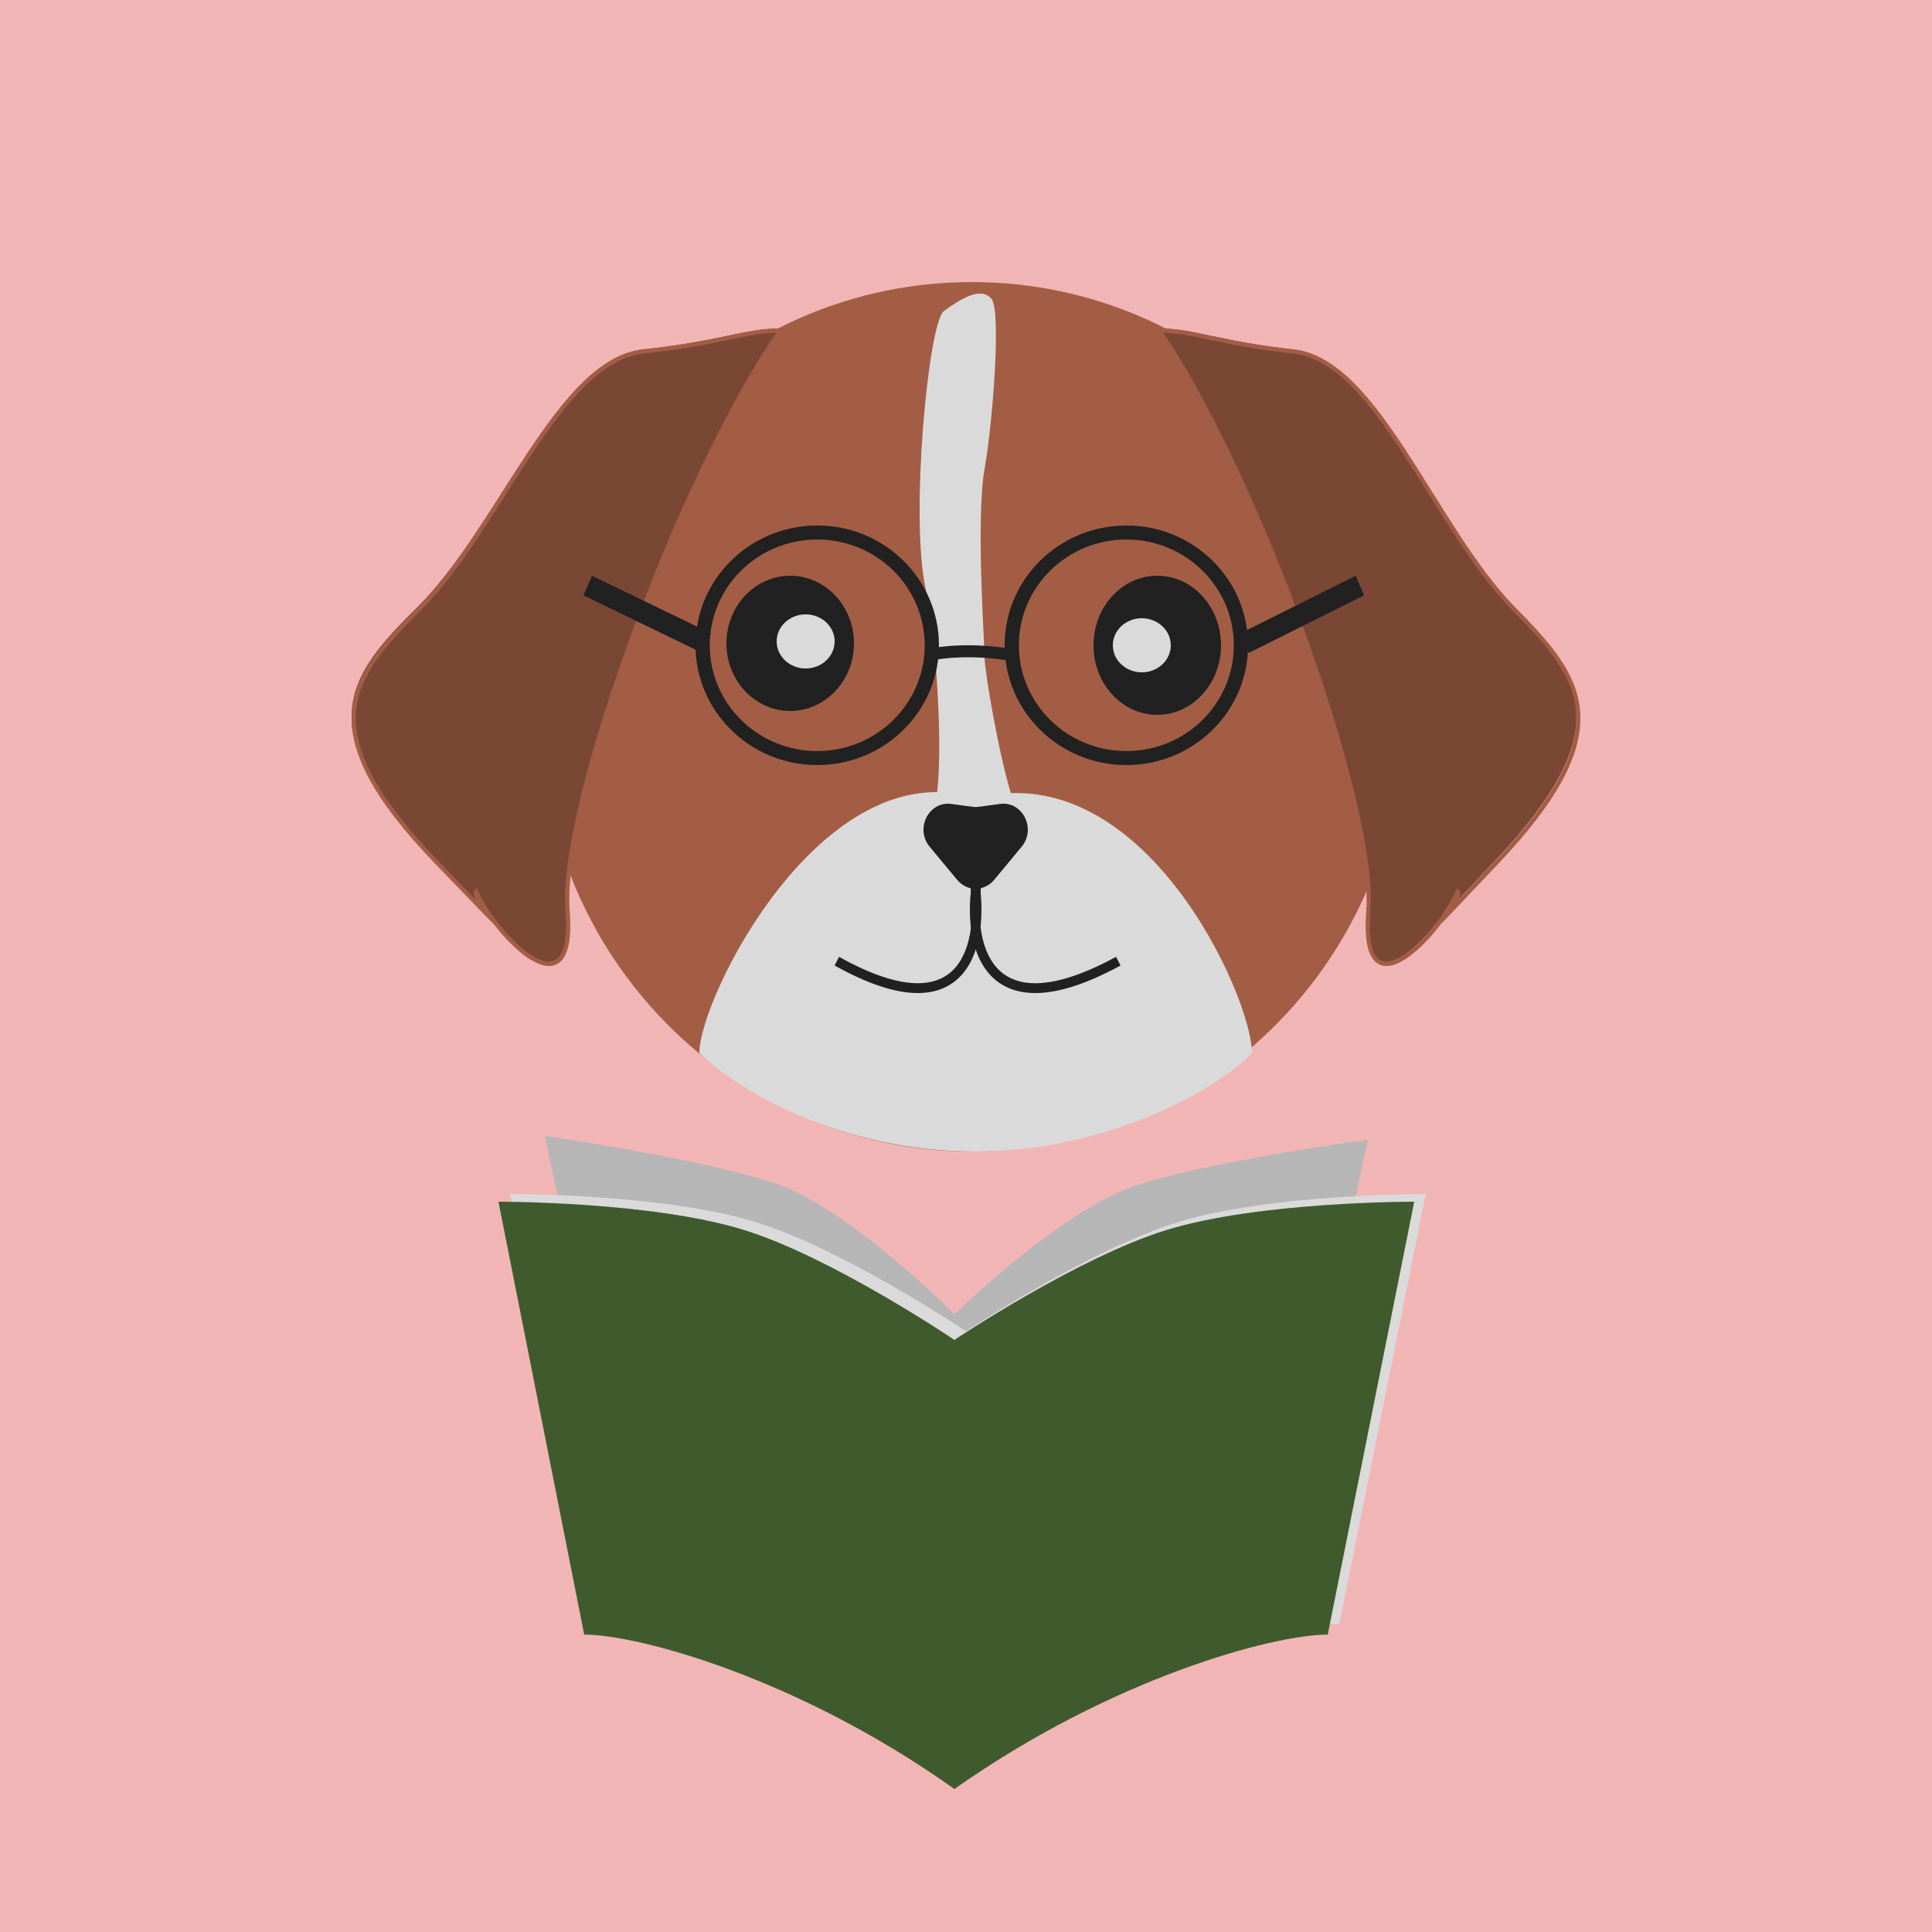 <svg width="500" height="500" viewBox="0 0 500 500" fill="none" xmlns="http://www.w3.org/2000/svg">
<rect width="500" height="500" fill="#F2B5B5"/>
<g filter="url(#filter0_d_1661_4008)">
<path d="M144 299C144 299 181.638 304.31 202.54 310.88C222.485 317.149 250 345.167 250 345.167V438C214.633 412.691 178.467 402.869 166.26 402.869L144 299Z" fill="#B6B6B6"/>
</g>
<g filter="url(#filter1_d_1661_4008)">
<path d="M357 300C357 300 319.262 304.892 298.085 311.434C277.877 317.676 250 345.178 250 345.178V438C285.833 412.802 322.475 403.022 334.843 403.022L357 300Z" fill="#B6B6B6"/>
</g>
<path d="M132 309C132 309 171.785 308.889 195.699 316.315C218.52 323.402 250 344.529 250 344.529V460C209.535 431.394 168.157 420.291 154.19 420.291L132 309Z" fill="#DADADA"/>
<path d="M369 309C369 309 328.878 308.889 304.761 316.315C281.747 323.402 250 344.529 250 344.529V460C290.808 431.394 332.537 420.291 346.622 420.291L369 309Z" fill="#DADADA"/>
<g filter="url(#filter2_d_1661_4008)">
<path d="M132 316C132 316 171.785 315.888 195.699 323.363C218.52 330.497 250 351.765 250 351.765V468C209.535 439.204 168.157 428.028 154.19 428.028L132 316Z" fill="#3F5B2D"/>
</g>
<g filter="url(#filter3_d_1661_4008)">
<path d="M369 316C369 316 328.878 315.888 304.761 323.363C281.747 330.497 250 351.765 250 351.765V468C290.808 439.204 332.537 428.028 346.622 428.028L369 316Z" fill="#3F5B2D"/>
</g>
<path d="M363 185.5C363 247.632 313.08 298 251.5 298C189.92 298 140 247.632 140 185.5C140 123.368 189.92 73 251.5 73C313.08 73 363 123.368 363 185.5Z" fill="#A35D45"/>
<path d="M324 272.506C315.3 281.793 286.664 298 252.591 298C216.161 298 190.243 281.429 181 272.506C181 257.923 213.08 194.204 252.591 206.586C295.907 195.296 324 257.923 324 272.506Z" fill="#DADADA"/>
<path fill-rule="evenodd" clip-rule="evenodd" d="M251.271 240.208C251.794 236.243 251.58 232.04 250.988 228.43L253.386 228C254.01 231.81 254.244 236.281 253.681 240.555C253.119 244.818 251.748 248.999 249.067 252.095C246.346 255.237 242.385 257.135 236.932 256.993C231.529 256.852 224.667 254.714 216 249.869L217.146 247.626C225.643 252.375 232.119 254.323 236.992 254.449C241.815 254.575 245.068 252.923 247.264 250.388C249.499 247.807 250.747 244.185 251.271 240.208Z" fill="#212121"/>
<path fill-rule="evenodd" clip-rule="evenodd" d="M253.801 240.208C253.264 236.243 253.484 232.04 254.091 228.43L251.631 228C250.99 231.81 250.75 236.281 251.328 240.555C251.904 244.818 253.311 248.999 256.063 252.095C258.855 255.237 262.921 257.135 268.517 256.993C274.062 256.852 281.105 254.714 290 249.869L288.823 247.626C280.103 252.375 273.456 254.323 268.455 254.449C263.506 254.575 260.167 252.923 257.913 250.388C255.62 247.807 254.339 244.185 253.801 240.208Z" fill="#212121"/>
<path d="M146.639 235.26C144.447 207.453 176.36 121.509 202 85C192.925 85 186.137 88.327 166.372 90.431C144.264 92.785 129.019 136.313 108.088 157.052C90.182 174.794 79.037 188.19 112.838 222.949C139.879 250.756 121.182 232.061 122.887 230.372C128.125 241.958 148.832 263.067 146.639 235.26Z" fill="#7B4735"/>
<path fill-rule="evenodd" clip-rule="evenodd" d="M188.336 88C183.056 89.095 176.432 90.457 166.575 91.511C161.252 92.08 156.29 95.146 151.491 99.84C146.695 104.531 142.113 110.798 137.546 117.673C135.337 120.998 133.136 124.458 130.918 127.944L130.698 128.291C128.407 131.893 126.097 135.519 123.746 139.04C119.048 146.078 114.172 152.72 108.928 157.941C99.994 166.836 92.938 174.479 92.161 184.154C91.386 193.81 96.866 205.691 113.66 223.043C117.678 227.195 120.678 230.306 122.883 232.594C123.026 232.742 123.165 232.886 123.301 233.027C123.171 232.8 123.055 232.582 122.957 232.377C122.802 232.05 122.677 231.723 122.629 231.426C122.584 231.15 122.582 230.75 122.878 230.455L123.437 229.898L123.761 230.617C125.038 233.456 127.273 236.905 129.88 240.05C132.49 243.199 135.438 246 138.125 247.579C139.469 248.368 140.71 248.829 141.784 248.904C142.836 248.977 143.732 248.682 144.459 247.936C145.206 247.17 145.822 245.879 146.177 243.874C146.531 241.875 146.617 239.215 146.346 235.766C145.794 228.726 147.388 218.075 150.457 205.536C153.531 192.98 158.098 178.477 163.529 163.708C174.217 134.643 188.27 104.492 200.907 86.101C196.934 86.216 193.293 86.971 188.518 87.962L188.336 88ZM127.659 239.005C127.651 239 127.645 238.996 127.64 238.993C127.569 238.948 127.492 238.879 127.434 238.825C127.166 238.579 126.573 237.978 125.546 236.919C124.715 236.061 123.588 234.892 122.099 233.348C119.892 231.059 116.889 227.944 112.875 223.797C96.047 206.409 90.259 194.224 91.075 184.067C91.888 173.929 99.281 166.011 108.157 157.174C113.323 152.031 118.15 145.461 122.838 138.439C125.181 134.929 127.485 131.313 129.777 127.71L129.999 127.36C132.215 123.876 134.421 120.408 136.636 117.074C141.212 110.187 145.845 103.841 150.727 99.065C155.607 94.292 160.787 91.038 166.459 90.431C176.262 89.383 182.845 88.03 188.113 86.937L188.354 86.887C193.499 85.819 197.447 85 201.956 85H203L202.404 85.853C189.691 104.042 175.398 134.589 164.553 164.082C159.132 178.823 154.579 193.286 151.517 205.793C148.451 218.317 146.895 228.825 147.433 235.682C147.708 239.182 147.627 241.941 147.251 244.063C146.877 246.178 146.201 247.709 145.242 248.692C144.264 249.695 143.04 250.079 141.708 249.987C140.399 249.896 138.991 249.348 137.571 248.514C134.73 246.844 131.688 243.936 129.039 240.741C128.566 240.171 128.105 239.591 127.659 239.005ZM123.698 231.142C123.698 231.142 123.698 231.144 123.697 231.147C123.698 231.143 123.698 231.142 123.698 231.142Z" fill="#A35D45"/>
<path d="M353.864 235.26C355.998 207.453 324.947 121.509 300 85C308.829 85 315.434 88.327 334.665 90.431C356.176 92.785 371.008 136.313 391.374 157.052C408.796 174.794 419.64 188.19 386.752 222.949C360.442 250.756 378.634 232.061 376.975 230.372C371.878 241.958 351.731 263.067 353.864 235.26Z" fill="#7B4735"/>
<path fill-rule="evenodd" clip-rule="evenodd" d="M313.402 88C318.588 89.095 325.093 90.457 334.774 91.511C340.002 92.08 344.876 95.146 349.589 99.84C354.3 104.531 358.8 110.798 363.285 117.673C365.455 120.998 367.616 124.458 369.795 127.944L370.011 128.291C372.261 131.893 374.53 135.519 376.838 139.04C381.453 146.078 386.241 152.72 391.392 157.941C400.167 166.836 407.097 174.479 407.859 184.154C408.621 193.81 403.238 205.691 386.744 223.043C382.799 227.195 379.852 230.306 377.686 232.594C377.546 232.742 377.409 232.886 377.276 233.027C377.404 232.8 377.518 232.582 377.613 232.377C377.766 232.05 377.888 231.723 377.936 231.426C377.98 231.15 377.982 230.75 377.691 230.455L377.142 229.898L376.824 230.617C375.569 233.456 373.375 236.905 370.814 240.05C368.25 243.199 365.355 246 362.716 247.579C361.396 248.368 360.178 248.829 359.123 248.904C358.09 248.977 357.21 248.682 356.495 247.936C355.762 247.17 355.157 245.879 354.808 243.874C354.461 241.875 354.377 239.215 354.642 235.766C355.185 228.726 353.619 218.075 350.604 205.536C347.585 192.98 343.1 178.477 337.766 163.708C327.269 134.643 313.467 104.492 301.055 86.101C304.958 86.216 308.533 86.971 313.223 87.962L313.402 88ZM372.996 239.005C373.003 239 373.01 238.996 373.014 238.993C373.084 238.948 373.159 238.879 373.217 238.825C373.48 238.579 374.062 237.978 375.071 236.919C375.887 236.061 376.994 234.892 378.456 233.348C380.624 231.059 383.574 227.944 387.516 223.797C404.043 206.409 409.727 194.224 408.927 184.067C408.128 173.929 400.867 166.011 392.149 157.174C387.076 152.031 382.334 145.461 377.73 138.439C375.43 134.929 373.167 131.313 370.916 127.71L370.697 127.36C368.521 123.876 366.354 120.408 364.179 117.074C359.685 110.187 355.134 103.841 350.339 99.065C345.546 94.292 340.459 91.038 334.888 90.431C325.26 89.383 318.795 88.03 313.621 86.937L313.384 86.887C308.331 85.819 304.454 85 300.025 85H299L299.585 85.853C312.071 104.042 326.109 134.589 336.76 164.082C342.084 178.823 346.557 193.286 349.564 205.793C352.575 218.317 354.103 228.825 353.575 235.682C353.305 239.182 353.385 241.941 353.753 244.063C354.121 246.178 354.785 247.709 355.727 248.692C356.687 249.695 357.889 250.079 359.197 249.987C360.483 249.896 361.866 249.348 363.261 248.514C366.051 246.844 369.039 243.936 371.64 240.741C372.104 240.171 372.557 239.591 372.996 239.005ZM376.886 231.142C376.886 231.142 376.886 231.144 376.887 231.147C376.886 231.143 376.886 231.142 376.886 231.142Z" fill="#A35D45"/>
<path d="M240.41 151.968C243.446 167.369 244.67 193.867 243.405 205.202L252.658 209L261 206.641C257.784 196.186 254.211 173.942 254.211 170.679C254.211 166.701 251.968 134.517 254.211 121.023C256.453 107.53 258.24 79.803 255.997 77.105C253.755 74.406 249.27 77.105 244.957 80.343C241.282 83.102 236.615 132.718 240.41 151.968Z" fill="#DADADA"/>
<path fill-rule="evenodd" clip-rule="evenodd" d="M251.41 77.531C249.475 78.239 247.249 79.672 245.018 81.276C244.898 81.363 244.703 81.607 244.466 82.109C244.239 82.59 244.003 83.24 243.763 84.049C243.282 85.665 242.801 87.864 242.339 90.503C241.416 95.777 240.58 102.764 239.984 110.268C238.792 125.296 238.573 142.303 240.521 151.768C243.638 166.906 244.917 192.801 243.675 204.322L252.711 207.874L260.639 205.727C259.014 200.498 257.324 192.665 256.027 185.688C255.355 182.075 254.788 178.683 254.388 175.99C253.99 173.316 253.752 171.289 253.752 170.432C253.752 169.645 253.657 167.711 253.524 164.994C253.493 164.363 253.46 163.691 253.426 162.981C253.244 159.223 253.026 154.441 252.881 149.363C252.591 139.226 252.588 127.847 253.759 121.095C254.916 114.431 255.957 104.233 256.419 95.366C256.65 90.932 256.735 86.844 256.619 83.703C256.561 82.131 256.453 80.81 256.291 79.806C256.21 79.305 256.117 78.894 256.015 78.578C255.91 78.251 255.808 78.067 255.733 77.981C254.798 76.904 253.358 76.817 251.41 77.531ZM251.041 76.525C253.112 75.767 255.155 75.68 256.543 77.279C256.758 77.528 256.914 77.873 257.035 78.249C257.16 78.636 257.263 79.104 257.349 79.636C257.521 80.701 257.632 82.072 257.69 83.663C257.808 86.849 257.721 90.973 257.49 95.421C257.026 104.317 255.981 114.56 254.816 121.278C253.665 127.907 253.662 139.179 253.952 149.333C254.097 154.4 254.315 159.174 254.496 162.929C254.53 163.63 254.563 164.297 254.593 164.923C254.727 167.643 254.823 169.617 254.823 170.432C254.823 171.194 255.047 173.137 255.448 175.833C255.846 178.511 256.411 181.89 257.081 185.492C258.422 192.705 260.175 200.784 261.829 205.934L262 206.467L252.649 209L242.517 205.017L242.565 204.608C243.867 193.432 242.606 167.21 239.472 151.984C237.49 142.356 237.723 125.215 238.916 110.183C239.513 102.657 240.353 95.636 241.283 90.318C241.748 87.661 242.238 85.417 242.735 83.744C242.983 82.909 243.237 82.202 243.497 81.652C243.747 81.123 244.036 80.663 244.392 80.407C246.627 78.8 248.956 77.289 251.041 76.525Z" fill="#DADADA"/>
<path d="M257.282 227.711C254.751 230.763 250.249 230.763 247.718 227.711L240.591 219.118C236.742 214.478 240.375 207.281 246.173 208.058L251.699 208.798C252.231 208.87 252.769 208.87 253.301 208.798L258.827 208.058C264.625 207.281 268.258 214.478 264.409 219.118L257.282 227.711Z" fill="#212121"/>
<path d="M221 166.5C221 176.165 213.613 184 204.5 184C195.387 184 188 176.165 188 166.5C188 156.835 195.387 149 204.5 149C213.613 149 221 156.835 221 166.5Z" fill="#212121"/>
<path d="M216 166C216 169.866 212.642 173 208.5 173C204.358 173 201 169.866 201 166C201 162.134 204.358 159 208.5 159C212.642 159 216 162.134 216 166Z" fill="#DADADA"/>
<path d="M283 167C283 176.941 290.387 185 299.5 185C308.613 185 316 176.941 316 167C316 157.059 308.613 149 299.5 149C290.387 149 283 157.059 283 167Z" fill="#212121"/>
<path d="M288 167C288 170.866 291.358 174 295.5 174C299.642 174 303 170.866 303 167C303 163.134 299.642 160 295.5 160C291.358 160 288 163.134 288 167Z" fill="#DADADA"/>
<path fill-rule="evenodd" clip-rule="evenodd" d="M211.5 194.374C226.862 194.374 239.316 182.118 239.316 167C239.316 151.882 226.862 139.626 211.5 139.626C196.138 139.626 183.684 151.882 183.684 167C183.684 182.118 196.138 194.374 211.5 194.374ZM211.5 198C228.897 198 243 184.121 243 167C243 149.879 228.897 136 211.5 136C194.103 136 180 149.879 180 167C180 184.121 194.103 198 211.5 198Z" fill="#212121"/>
<path fill-rule="evenodd" clip-rule="evenodd" d="M291.5 194.374C306.862 194.374 319.316 182.118 319.316 167C319.316 151.882 306.862 139.626 291.5 139.626C276.138 139.626 263.684 151.882 263.684 167C263.684 182.118 276.138 194.374 291.5 194.374ZM291.5 198C308.897 198 323 184.121 323 167C323 149.879 308.897 136 291.5 136C274.103 136 260 149.879 260 167C260 184.121 274.103 198 291.5 198Z" fill="#212121"/>
<path fill-rule="evenodd" clip-rule="evenodd" d="M261.31 171C251.629 169.362 243.604 170.336 240.965 170.972L240 167.987C243.182 167.22 251.774 166.229 262 167.959L261.31 171Z" fill="#212121"/>
<path fill-rule="evenodd" clip-rule="evenodd" d="M153.217 149L184 163.917L181.783 169L151 154.083L153.217 149Z" fill="#212121"/>
<path fill-rule="evenodd" clip-rule="evenodd" d="M350.85 149L321 163.917L323.15 169L353 154.083L350.85 149Z" fill="#212121"/>
<defs>
<filter id="filter0_d_1661_4008" x="137" y="290" width="114" height="148" filterUnits="userSpaceOnUse" color-interpolation-filters="sRGB">
<feFlood flood-opacity="0" result="BackgroundImageFix"/>
<feColorMatrix in="SourceAlpha" type="matrix" values="0 0 0 0 0 0 0 0 0 0 0 0 0 0 0 0 0 0 127 0" result="hardAlpha"/>
<feOffset dx="-3" dy="-5"/>
<feGaussianBlur stdDeviation="2"/>
<feComposite in2="hardAlpha" operator="out"/>
<feColorMatrix type="matrix" values="0 0 0 0 1 0 0 0 0 1 0 0 0 0 1 0 0 0 0.25 0"/>
<feBlend mode="normal" in2="BackgroundImageFix" result="effect1_dropShadow_1661_4008"/>
<feBlend mode="normal" in="SourceGraphic" in2="effect1_dropShadow_1661_4008" result="shape"/>
</filter>
<filter id="filter1_d_1661_4008" x="243" y="291" width="115" height="147" filterUnits="userSpaceOnUse" color-interpolation-filters="sRGB">
<feFlood flood-opacity="0" result="BackgroundImageFix"/>
<feColorMatrix in="SourceAlpha" type="matrix" values="0 0 0 0 0 0 0 0 0 0 0 0 0 0 0 0 0 0 127 0" result="hardAlpha"/>
<feOffset dx="-3" dy="-5"/>
<feGaussianBlur stdDeviation="2"/>
<feComposite in2="hardAlpha" operator="out"/>
<feColorMatrix type="matrix" values="0 0 0 0 1 0 0 0 0 1 0 0 0 0 1 0 0 0 0.25 0"/>
<feBlend mode="normal" in2="BackgroundImageFix" result="effect1_dropShadow_1661_4008"/>
<feBlend mode="normal" in="SourceGraphic" in2="effect1_dropShadow_1661_4008" result="shape"/>
</filter>
<filter id="filter2_d_1661_4008" x="125" y="307" width="126" height="161" filterUnits="userSpaceOnUse" color-interpolation-filters="sRGB">
<feFlood flood-opacity="0" result="BackgroundImageFix"/>
<feColorMatrix in="SourceAlpha" type="matrix" values="0 0 0 0 0 0 0 0 0 0 0 0 0 0 0 0 0 0 127 0" result="hardAlpha"/>
<feOffset dx="-3" dy="-5"/>
<feGaussianBlur stdDeviation="2"/>
<feComposite in2="hardAlpha" operator="out"/>
<feColorMatrix type="matrix" values="0 0 0 0 0 0 0 0 0 0 0 0 0 0 0 0 0 0 0.25 0"/>
<feBlend mode="normal" in2="BackgroundImageFix" result="effect1_dropShadow_1661_4008"/>
<feBlend mode="normal" in="SourceGraphic" in2="effect1_dropShadow_1661_4008" result="shape"/>
</filter>
<filter id="filter3_d_1661_4008" x="243" y="307" width="127" height="161" filterUnits="userSpaceOnUse" color-interpolation-filters="sRGB">
<feFlood flood-opacity="0" result="BackgroundImageFix"/>
<feColorMatrix in="SourceAlpha" type="matrix" values="0 0 0 0 0 0 0 0 0 0 0 0 0 0 0 0 0 0 127 0" result="hardAlpha"/>
<feOffset dx="-3" dy="-5"/>
<feGaussianBlur stdDeviation="2"/>
<feComposite in2="hardAlpha" operator="out"/>
<feColorMatrix type="matrix" values="0 0 0 0 0 0 0 0 0 0 0 0 0 0 0 0 0 0 0.25 0"/>
<feBlend mode="normal" in2="BackgroundImageFix" result="effect1_dropShadow_1661_4008"/>
<feBlend mode="normal" in="SourceGraphic" in2="effect1_dropShadow_1661_4008" result="shape"/>
</filter>
</defs>
</svg>
